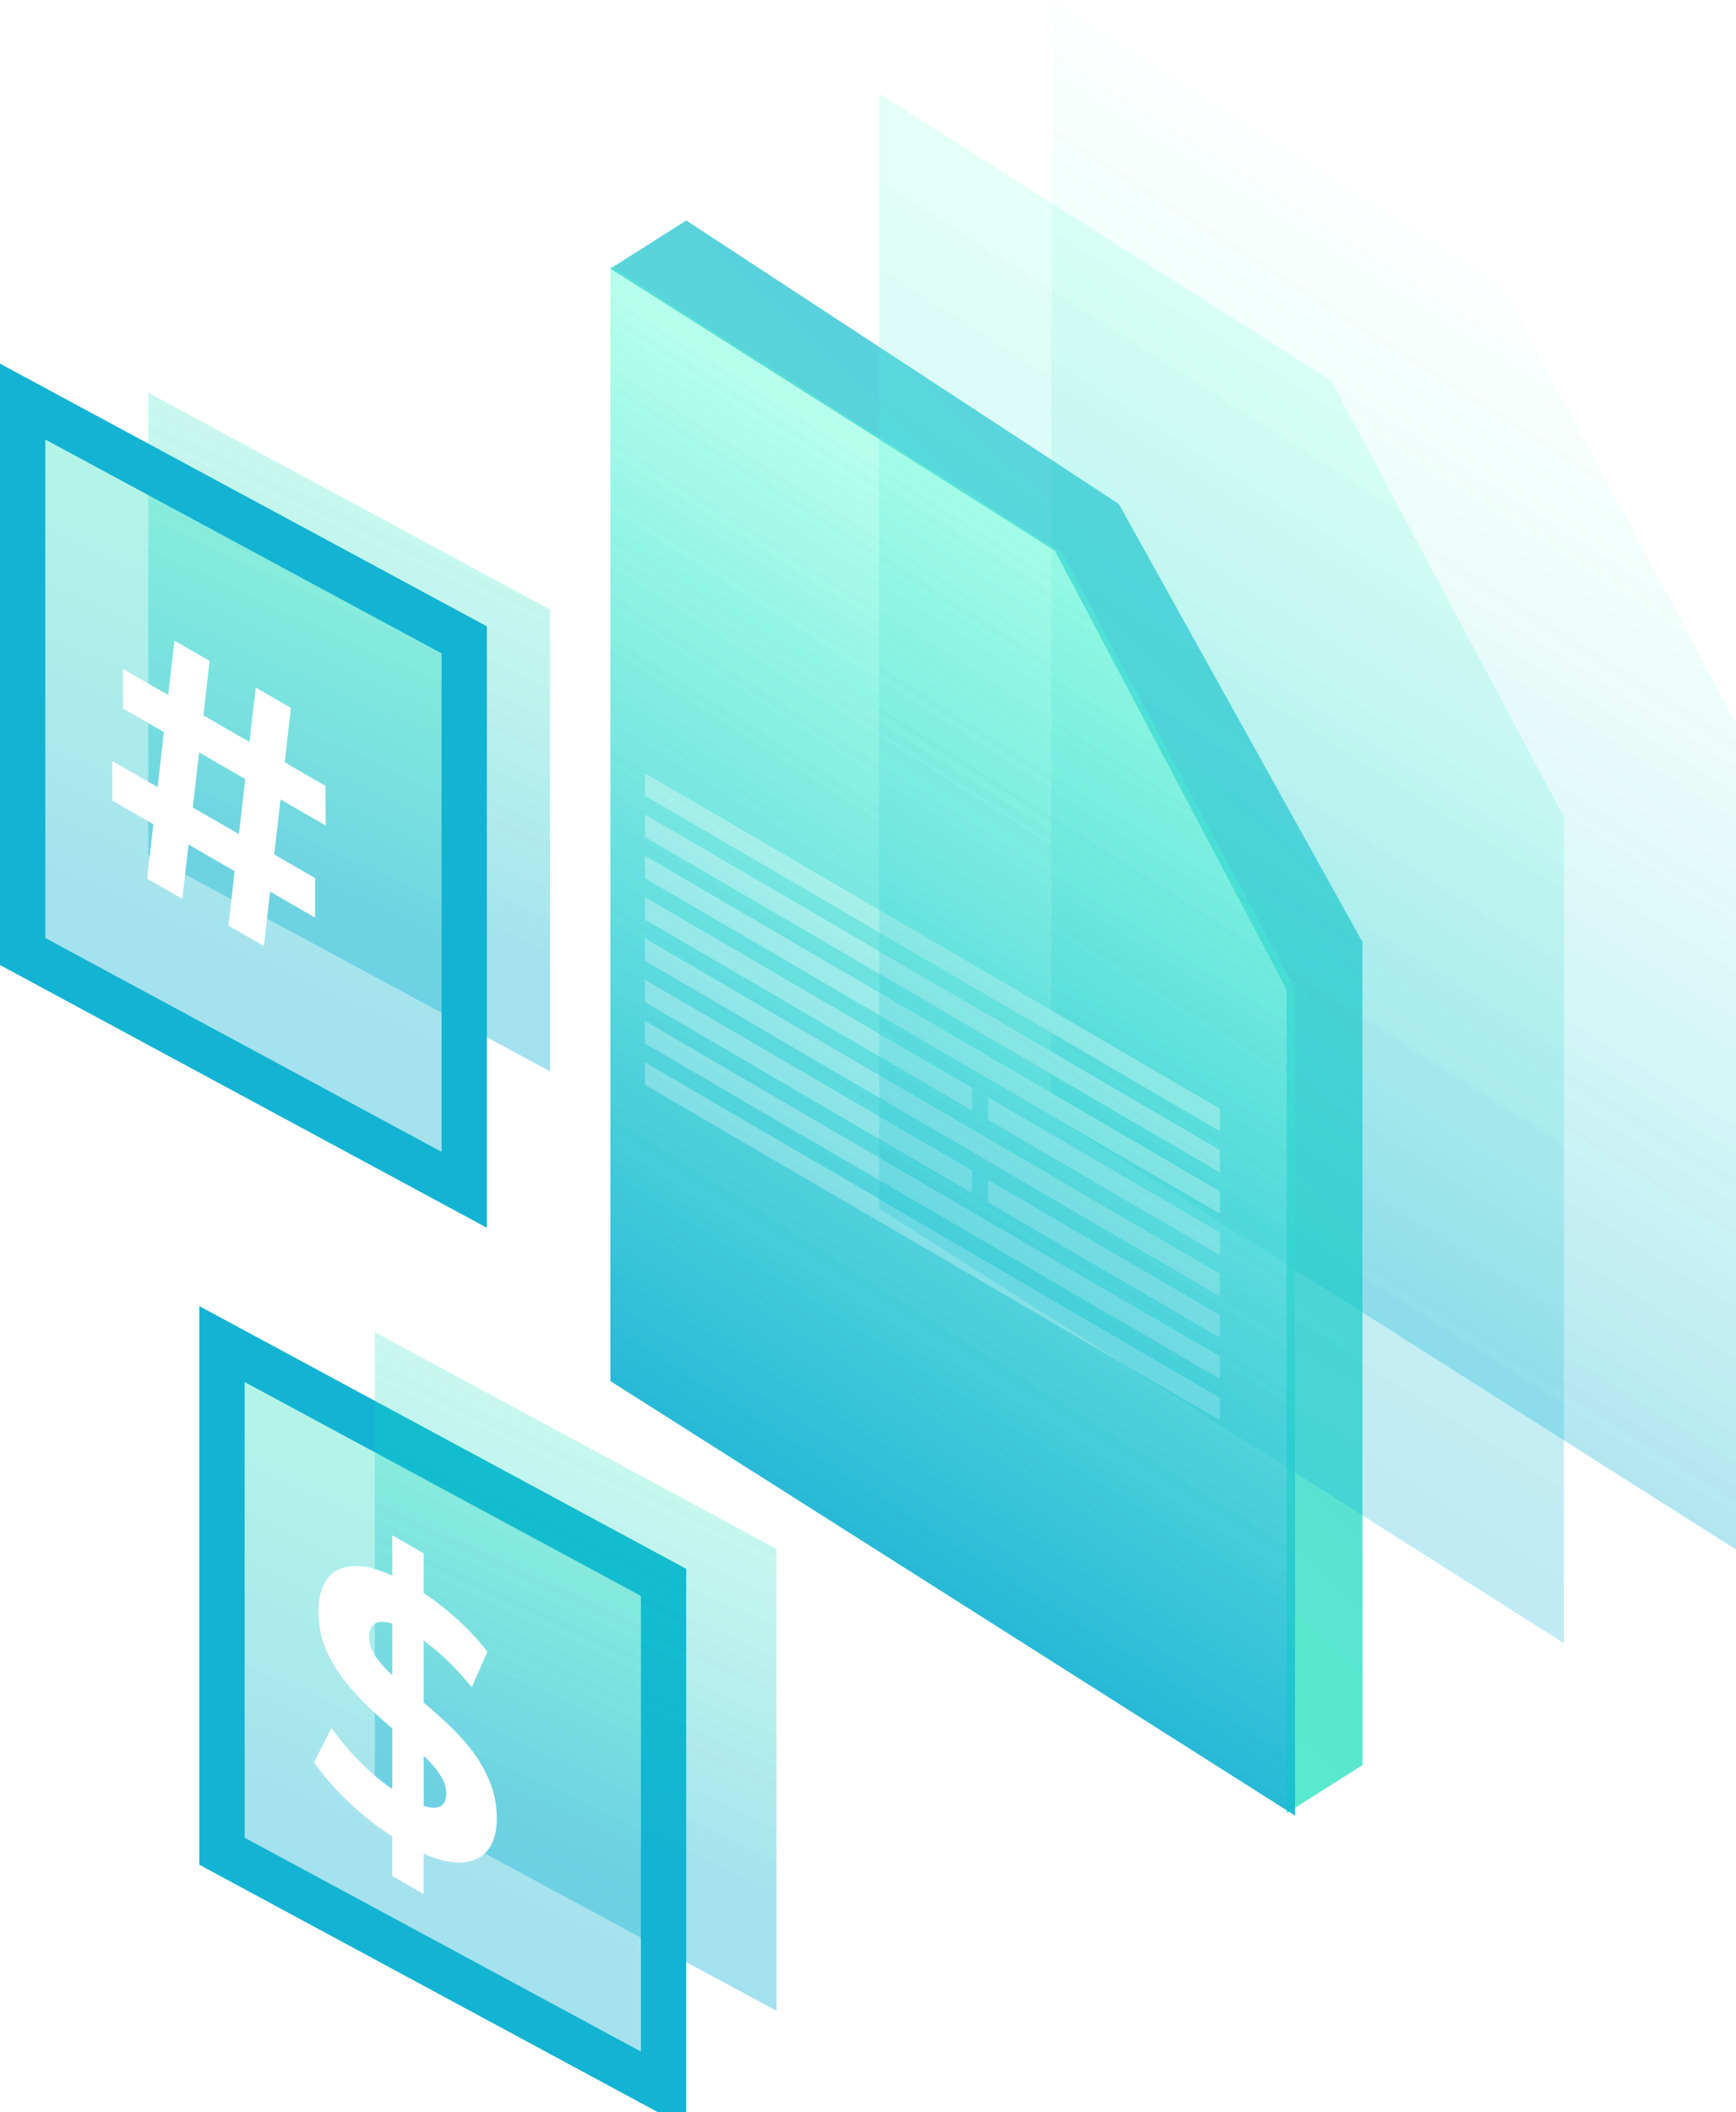 <svg xmlns="http://www.w3.org/2000/svg" fill="none" viewBox="-7.1 0 574.77 699.2">
<path fill-rule="evenodd" clip-rule="evenodd" d="M490.552 94.901L341 2.02668e-06V369.113L567.673 512.952V239.429L490.552 94.901Z" fill="url(#paint0_linear_149_4)"/>
<path fill-rule="evenodd" clip-rule="evenodd" d="M490.552 94.901L341 2.02668e-06V369.113L567.673 512.952V239.429L490.552 94.901Z" fill="url(#paint1_linear_149_4)"/>
<g style="mix-blend-mode:screen">
<path d="M73 448.5L66.399 444.939V452.439V605.325V612.825L73 616.386L206 688.143L212.601 691.704V684.204V531.319V523.819L206 520.257L73 448.5Z" fill="url(#paint2_linear_149_4)"/>
<path d="M73 448.5L66.399 444.939V452.439V605.325V612.825L73 616.386L206 688.143L212.601 691.704V684.204V531.319V523.819L206 520.257L73 448.5Z" stroke="#13B3D3" stroke-width="15"/>
</g>
<g style="mix-blend-mode:screen">
<path d="M117 441L250 512.757V665.643L117 593.886V441Z" fill="url(#paint3_linear_149_4)"/>
<path d="M117 441L250 512.757V665.643L117 593.886V441Z" fill="url(#paint4_linear_149_4)"/>
</g>
<g style="mix-blend-mode:screen">
<path d="M42 130L175 201.757V354.643L42 282.886V130Z" fill="url(#paint5_linear_149_4)"/>
<path d="M42 130L175 201.757V354.643L42 282.886V130Z" fill="url(#paint6_linear_149_4)"/>
</g>
<g style="mix-blend-mode:screen">
<path d="M7 136.5L0.399 132.939V140.439V307.489V314.989L7 318.55L140 390.308L146.601 393.869V386.369V219.319V211.819L140 208.257L7 136.5Z" fill="url(#paint7_linear_149_4)"/>
<path d="M7 136.5L0.399 132.939V140.439V307.489V314.989L7 318.55L140 390.308L146.601 393.869V386.369V219.319V211.819L140 208.257L7 136.5Z" stroke="#13B3D3" stroke-width="15"/>
</g>
<g style="mix-blend-mode:screen" filter="url(#filter0_d_149_4)">
<path d="M68.53 302.4L77.571 223.62L89.211 230.34L80.273 309.18L68.53 302.4ZM30.078 261V247.92L97.213 286.68V299.76L30.078 261ZM41.614 286.86L50.655 208.08L62.295 214.8L53.253 293.58L41.614 286.86ZM33.612 230.52V217.44L100.642 256.14L100.746 269.28L33.612 230.52Z" fill="white"/>
</g>
<g style="mix-blend-mode:screen" filter="url(#filter1_d_149_4)">
<path d="M216.421 210.37C215.451 209.81 214.522 209.127 213.633 208.32C212.744 207.5 212.028 206.693 211.485 205.9L212.438 204.01C212.957 204.737 213.569 205.443 214.274 206.13C214.989 206.81 215.711 207.36 216.439 207.78C216.993 208.1 217.437 208.297 217.772 208.37C218.119 208.437 218.373 208.403 218.534 208.27C218.696 208.137 218.777 207.923 218.777 207.63C218.777 207.257 218.65 206.89 218.396 206.53C218.142 206.157 217.807 205.783 217.391 205.41C216.976 205.023 216.514 204.623 216.006 204.21C215.509 203.79 215.007 203.34 214.499 202.86C214.002 202.387 213.546 201.883 213.13 201.35C212.715 200.817 212.374 200.233 212.109 199.6C211.854 198.973 211.727 198.287 211.727 197.54C211.727 196.74 211.912 196.12 212.282 195.68C212.663 195.233 213.229 195.033 213.979 195.08C214.741 195.12 215.694 195.47 216.837 196.13C217.599 196.57 218.35 197.11 219.089 197.75C219.828 198.377 220.48 199.06 221.046 199.8L220.18 201.76C219.614 201.06 219.048 200.46 218.482 199.96C217.917 199.447 217.362 199.033 216.82 198.72C216.277 198.407 215.832 198.223 215.486 198.17C215.14 198.117 214.891 198.167 214.741 198.32C214.591 198.46 214.516 198.683 214.516 198.99C214.516 199.35 214.643 199.717 214.897 200.09C215.151 200.45 215.486 200.817 215.902 201.19C216.317 201.563 216.774 201.96 217.27 202.38C217.778 202.807 218.28 203.25 218.777 203.71C219.285 204.177 219.747 204.677 220.163 205.21C220.578 205.743 220.913 206.323 221.167 206.95C221.433 207.583 221.566 208.267 221.566 209C221.566 209.787 221.375 210.397 220.994 210.83C220.613 211.263 220.041 211.46 219.279 211.42C218.529 211.387 217.576 211.037 216.421 210.37ZM229.285 217.797C228.35 217.257 227.478 216.58 226.67 215.767C225.873 214.947 225.18 214.04 224.591 213.047C224.002 212.054 223.541 211.02 223.206 209.947C222.882 208.88 222.721 207.82 222.721 206.767C222.721 205.714 222.882 204.84 223.206 204.147C223.541 203.46 224.002 202.96 224.591 202.647C225.192 202.34 225.89 202.244 226.687 202.357C227.484 202.457 228.356 202.78 229.302 203.327C230.353 203.934 231.3 204.694 232.143 205.607C232.998 206.514 233.713 207.54 234.291 208.687L232.489 209.567C232.074 208.78 231.612 208.107 231.104 207.547C230.596 206.974 230.042 206.514 229.441 206.167C228.875 205.84 228.356 205.647 227.882 205.587C227.409 205.527 226.999 205.597 226.652 205.797C226.306 205.997 226.035 206.314 225.838 206.747C225.654 207.187 225.561 207.74 225.561 208.407C225.561 209.074 225.654 209.734 225.838 210.387C226.035 211.047 226.306 211.677 226.652 212.277C226.999 212.877 227.409 213.42 227.882 213.907C228.356 214.394 228.875 214.8 229.441 215.127C230.042 215.474 230.596 215.66 231.104 215.687C231.612 215.7 232.074 215.547 232.489 215.227L234.291 218.187C233.713 218.667 232.998 218.874 232.143 218.807C231.3 218.747 230.348 218.41 229.285 217.797ZM236.186 221.541V207.541L241.434 210.571C242.519 211.198 243.454 211.944 244.24 212.811C245.025 213.664 245.631 214.594 246.058 215.601C246.486 216.608 246.699 217.638 246.699 218.691C246.699 219.731 246.486 220.508 246.058 221.021C245.631 221.521 245.025 221.744 244.24 221.691C243.454 221.638 242.519 221.298 241.434 220.671L237.744 218.541L238.992 217.841V223.161L236.186 221.541ZM243.893 225.991L240.862 219.161L243.859 220.891L246.924 227.741L243.893 225.991ZM238.992 218.201L237.744 215.961L241.278 218.001C242.144 218.501 242.791 218.661 243.218 218.481C243.645 218.288 243.859 217.811 243.859 217.051C243.859 216.278 243.645 215.554 243.218 214.881C242.791 214.208 242.144 213.621 241.278 213.121L237.744 211.081L238.992 210.261V218.201ZM248.922 228.894V214.894L251.728 216.514V230.514L248.922 228.894ZM254.606 232.176V218.176L259.854 221.206C260.939 221.832 261.874 222.579 262.66 223.446C263.445 224.299 264.051 225.229 264.478 226.236C264.906 227.242 265.119 228.272 265.119 229.326C265.119 230.366 264.906 231.142 264.478 231.656C264.051 232.169 263.445 232.406 262.66 232.366C261.874 232.312 260.939 231.972 259.854 231.346L256.164 229.216L257.412 228.476V233.796L254.606 232.176ZM257.412 228.836L256.164 226.576L259.698 228.616C260.564 229.116 261.21 229.276 261.638 229.096C262.065 228.916 262.279 228.446 262.279 227.686C262.279 226.912 262.065 226.189 261.638 225.516C261.21 224.842 260.564 224.256 259.698 223.756L256.164 221.716L257.412 220.896V228.836ZM269.312 240.667V229.307L265.433 227.067V224.427L275.998 230.527V233.167L272.118 230.927V242.287L269.312 240.667Z" fill="white"/>
</g>
<g style="mix-blend-mode:screen" filter="url(#filter2_d_149_4)">
<path d="M122.787 617.02V504.22L133.179 510.22V623.02L122.787 617.02ZM126.528 606.22C120.708 602.86 115.131 598.76 109.796 593.92C104.462 589 100.166 584.16 96.91 579.4L102.626 568.06C105.743 572.42 109.415 576.66 113.641 580.78C117.937 584.86 122.267 588.16 126.632 590.68C129.957 592.6 132.625 593.78 134.634 594.22C136.712 594.62 138.237 594.42 139.207 593.62C140.176 592.82 140.661 591.54 140.661 589.78C140.661 587.54 139.899 585.34 138.375 583.18C136.851 580.94 134.842 578.7 132.348 576.46C129.853 574.14 127.082 571.74 124.034 569.26C121.055 566.74 118.041 564.04 114.992 561.16C112.013 558.32 109.277 555.3 106.783 552.1C104.288 548.9 102.245 545.4 100.651 541.6C99.127 537.84 98.365 533.72 98.365 529.24C98.365 524.44 99.473 520.72 101.69 518.08C103.977 515.4 107.371 514.2 111.875 514.48C116.447 514.72 122.163 516.82 129.022 520.78C133.595 523.42 138.098 526.66 142.532 530.5C146.966 534.26 150.881 538.36 154.275 542.8L149.079 554.56C145.684 550.36 142.29 546.76 138.895 543.76C135.5 540.68 132.174 538.2 128.918 536.32C125.662 534.44 122.995 533.34 120.916 533.02C118.838 532.7 117.348 533 116.447 533.92C115.547 534.76 115.096 536.1 115.096 537.94C115.096 540.1 115.858 542.3 117.383 544.54C118.907 546.7 120.916 548.9 123.41 551.14C125.904 553.38 128.641 555.76 131.62 558.28C134.669 560.84 137.682 563.5 140.661 566.26C143.71 569.06 146.481 572.06 148.975 575.26C151.469 578.46 153.479 581.94 155.003 585.7C156.596 589.5 157.393 593.6 157.393 598C157.393 602.72 156.25 606.38 153.964 608.98C151.677 611.58 148.248 612.76 143.675 612.52C139.172 612.32 133.456 610.22 126.528 606.22Z" fill="white"/>
</g>
<path fill-rule="evenodd" clip-rule="evenodd" d="M344.552 182.95L195 88.049V457.162L421.673 601.001V327.478L344.552 182.95Z" fill="url(#paint8_linear_149_4)"/>
<path fill-rule="evenodd" clip-rule="evenodd" d="M344.552 182.95L195 88.049V457.162L421.673 601.001V327.478L344.552 182.95Z" fill="url(#paint9_linear_149_4)"/>
<path fill-rule="evenodd" clip-rule="evenodd" d="M195 88.933L220.108 73L363.318 166.827L363.316 166.829L443.794 311.485L443.999 311.354V584.288L418.891 600.221V327.469L418.873 327.48L342.051 182.04L341.898 182.149L195 88.933Z" fill="url(#paint10_linear_149_4)"/>
<g style="mix-blend-mode:screen">
<rect width="220.231" height="7.363" transform="matrix(0.864 0.504 0 1 206.461 256.012)" fill="white"/>
</g>
<g style="mix-blend-mode:screen">
<rect width="125.25" height="7.363" transform="matrix(0.864 0.504 0 1 206.461 297.032)" fill="white"/>
</g>
<g style="mix-blend-mode:screen">
<rect width="88.719" height="7.363" transform="matrix(0.864 0.504 0 1 320.062 363.295)" fill="white"/>
</g>
<g style="mix-blend-mode:screen">
<rect width="88.719" height="7.363" transform="matrix(0.864 0.504 0 1 320.062 390.642)" fill="white"/>
</g>
<g style="mix-blend-mode:screen">
<rect width="220.231" height="7.363" transform="matrix(0.864 0.504 0 1 206.461 283.358)" fill="white"/>
</g>
<g style="mix-blend-mode:screen">
<rect width="220.231" height="7.363" transform="matrix(0.864 0.504 0 1 206.461 269.686)" fill="white"/>
</g>
<g style="mix-blend-mode:screen">
<rect width="220.231" height="7.363" transform="matrix(0.864 0.504 0 1 206.461 310.705)" fill="white"/>
</g>
<g style="mix-blend-mode:screen">
<rect width="220.231" height="7.363" transform="matrix(0.864 0.504 0 1 206.461 351.725)" fill="white"/>
</g>
<g style="mix-blend-mode:screen">
<rect width="220.231" height="7.363" transform="matrix(0.864 0.504 0 1 206.461 338.052)" fill="white"/>
</g>
<g style="mix-blend-mode:screen">
<rect width="125.25" height="7.363" transform="matrix(0.864 0.504 0 1 206.461 324.378)" fill="white"/>
</g>
<path fill-rule="evenodd" clip-rule="evenodd" d="M195 88.933L220.108 73L363.318 166.827L363.316 166.829L443.794 311.485L443.999 311.354V584.288L418.891 600.221V327.469L418.873 327.48L342.051 182.04L341.898 182.149L195 88.933Z" fill="url(#paint11_linear_149_4)"/>
<g style="mix-blend-mode:screen">
<rect width="220.231" height="7.363" transform="matrix(0.864 0.504 0 1 206.461 256.012)" fill="white"/>
</g>
<g style="mix-blend-mode:screen">
<rect width="125.25" height="7.363" transform="matrix(0.864 0.504 0 1 206.461 297.032)" fill="white"/>
</g>
<g style="mix-blend-mode:screen">
<rect width="88.719" height="7.363" transform="matrix(0.864 0.504 0 1 320.062 363.295)" fill="white"/>
</g>
<g style="mix-blend-mode:screen">
<rect width="88.719" height="7.363" transform="matrix(0.864 0.504 0 1 320.062 390.642)" fill="white"/>
</g>
<g style="mix-blend-mode:screen">
<rect width="220.231" height="7.363" transform="matrix(0.864 0.504 0 1 206.461 283.358)" fill="white"/>
</g>
<g style="mix-blend-mode:screen">
<rect width="220.231" height="7.363" transform="matrix(0.864 0.504 0 1 206.461 269.686)" fill="white"/>
</g>
<g style="mix-blend-mode:screen">
<rect width="220.231" height="7.363" transform="matrix(0.864 0.504 0 1 206.461 310.705)" fill="white"/>
</g>
<g style="mix-blend-mode:screen">
<rect width="220.231" height="7.363" transform="matrix(0.864 0.504 0 1 206.461 351.725)" fill="white"/>
</g>
<g style="mix-blend-mode:screen">
<rect width="220.231" height="7.363" transform="matrix(0.864 0.504 0 1 206.461 338.052)" fill="white"/>
</g>
<g style="mix-blend-mode:screen">
<rect width="125.25" height="7.363" transform="matrix(0.864 0.504 0 1 206.461 324.378)" fill="white"/>
</g>
<path fill-rule="evenodd" clip-rule="evenodd" d="M433.552 125.901L284 31V400.113L510.673 543.952V270.429L433.552 125.901Z" fill="url(#paint12_linear_149_4)"/>
<path fill-rule="evenodd" clip-rule="evenodd" d="M433.552 125.901L284 31V400.113L510.673 543.952V270.429L433.552 125.901Z" fill="url(#paint13_linear_149_4)"/>
<path fill-rule="evenodd" clip-rule="evenodd" d="M344.552 182.95L195 88.049V457.162L421.673 601.001V327.478L344.552 182.95Z" fill="url(#paint14_linear_149_4)"/>
<path fill-rule="evenodd" clip-rule="evenodd" d="M344.552 182.95L195 88.049V457.162L421.673 601.001V327.478L344.552 182.95Z" fill="url(#paint15_linear_149_4)"/>
<defs>
<filter id="filter0_d_149_4" x="26.078" y="196.2" width="78.672" height="132.8" filterUnits="userSpaceOnUse" color-interpolation-filters="sRGB">
<feFlood flood-opacity="0" result="BackgroundImageFix"/>
<feColorMatrix in="SourceAlpha" type="matrix" values="0 0 0 0 0 0 0 0 0 0 0 0 0 0 0 0 0 0 127 0" result="hardAlpha"/>
<feOffset dy="4"/>
<feGaussianBlur stdDeviation="2"/>
<feComposite in2="hardAlpha" operator="out"/>
<feColorMatrix type="matrix" values="0 0 0 0 0 0 0 0 0 0 0 0 0 0 0 0 0 0 0.25 0"/>
<feBlend mode="normal" in2="BackgroundImageFix" result="effect1_dropShadow_149_4"/>
<feBlend mode="normal" in="SourceGraphic" in2="effect1_dropShadow_149_4" result="shape"/>
</filter>
<filter id="filter1_d_149_4" x="207.484" y="193.04" width="72.516" height="59.727" filterUnits="userSpaceOnUse" color-interpolation-filters="sRGB">
<feFlood flood-opacity="0" result="BackgroundImageFix"/>
<feColorMatrix in="SourceAlpha" type="matrix" values="0 0 0 0 0 0 0 0 0 0 0 0 0 0 0 0 0 0 127 0" result="hardAlpha"/>
<feOffset dy="4"/>
<feGaussianBlur stdDeviation="2"/>
<feComposite in2="hardAlpha" operator="out"/>
<feColorMatrix type="matrix" values="0 0 0 0 0 0 0 0 0 0 0 0 0 0 0 0 0 0 0.25 0"/>
<feBlend mode="normal" in2="BackgroundImageFix" result="effect1_dropShadow_149_4"/>
<feBlend mode="normal" in="SourceGraphic" in2="effect1_dropShadow_149_4" result="shape"/>
</filter>
<filter id="filter2_d_149_4" x="92.906" y="489.28" width="68.484" height="155.72" filterUnits="userSpaceOnUse" color-interpolation-filters="sRGB">
<feFlood flood-opacity="0" result="BackgroundImageFix"/>
<feColorMatrix in="SourceAlpha" type="matrix" values="0 0 0 0 0 0 0 0 0 0 0 0 0 0 0 0 0 0 127 0" result="hardAlpha"/>
<feOffset dy="4"/>
<feGaussianBlur stdDeviation="2"/>
<feComposite in2="hardAlpha" operator="out"/>
<feColorMatrix type="matrix" values="0 0 0 0 0 0 0 0 0 0 0 0 0 0 0 0 0 0 0.25 0"/>
<feBlend mode="normal" in2="BackgroundImageFix" result="effect1_dropShadow_149_4"/>
<feBlend mode="normal" in="SourceGraphic" in2="effect1_dropShadow_149_4" result="shape"/>
</filter>
<linearGradient id="paint0_linear_149_4" x1="454.336" y1="71.92" x2="287.35" y2="335.069" gradientUnits="userSpaceOnUse">
<stop stop-color="#6CFFD7" stop-opacity="0.01"/>
<stop offset="1" stop-color="#13B3D3" stop-opacity="0.18"/>
</linearGradient>
<linearGradient id="paint1_linear_149_4" x1="454.336" y1="71.92" x2="287.35" y2="335.069" gradientUnits="userSpaceOnUse">
<stop stop-color="#6CFFD7" stop-opacity="0.01"/>
<stop offset="1" stop-color="#13B3D3" stop-opacity="0.18"/>
</linearGradient>
<linearGradient id="paint2_linear_149_4" x1="159.061" y1="456.748" x2="93.833" y2="597.511" gradientUnits="userSpaceOnUse">
<stop stop-color="#13EDB1" stop-opacity="0.3"/>
<stop offset="1" stop-color="#13B3D3" stop-opacity="0.38"/>
</linearGradient>
<linearGradient id="paint3_linear_149_4" x1="203.061" y1="441.748" x2="137.833" y2="582.511" gradientUnits="userSpaceOnUse">
<stop stop-color="#13EDB1" stop-opacity="0.09"/>
<stop offset="1" stop-color="#13B3D3" stop-opacity="0.22"/>
</linearGradient>
<linearGradient id="paint4_linear_149_4" x1="203.061" y1="441.748" x2="137.833" y2="582.511" gradientUnits="userSpaceOnUse">
<stop stop-color="#13EDB1" stop-opacity="0.09"/>
<stop offset="1" stop-color="#13B3D3" stop-opacity="0.22"/>
</linearGradient>
<linearGradient id="paint5_linear_149_4" x1="128.061" y1="130.748" x2="62.833" y2="271.511" gradientUnits="userSpaceOnUse">
<stop stop-color="#13EDB1" stop-opacity="0.09"/>
<stop offset="1" stop-color="#13B3D3" stop-opacity="0.22"/>
</linearGradient>
<linearGradient id="paint6_linear_149_4" x1="128.061" y1="130.748" x2="62.833" y2="271.511" gradientUnits="userSpaceOnUse">
<stop stop-color="#13EDB1" stop-opacity="0.09"/>
<stop offset="1" stop-color="#13B3D3" stop-opacity="0.22"/>
</linearGradient>
<linearGradient id="paint7_linear_149_4" x1="93.061" y1="140.515" x2="22.498" y2="295.146" gradientUnits="userSpaceOnUse">
<stop stop-color="#13EDB1" stop-opacity="0.3"/>
<stop offset="1" stop-color="#13B3D3" stop-opacity="0.38"/>
</linearGradient>
<linearGradient id="paint8_linear_149_4" x1="308.336" y1="159.968" x2="141.35" y2="423.118" gradientUnits="userSpaceOnUse">
<stop stop-color="#6CFFD7" stop-opacity="0.15"/>
<stop offset="1" stop-color="#13B3D3" stop-opacity="0.46"/>
</linearGradient>
<linearGradient id="paint9_linear_149_4" x1="308.336" y1="159.968" x2="141.35" y2="423.118" gradientUnits="userSpaceOnUse">
<stop stop-color="#6CFFD7" stop-opacity="0.15"/>
<stop offset="1" stop-color="#13B3D3" stop-opacity="0.46"/>
</linearGradient>
<linearGradient id="paint10_linear_149_4" x1="195" y1="496.344" x2="471.455" y2="202.728" gradientUnits="userSpaceOnUse">
<stop stop-color="#13EDB1" stop-opacity="0.46"/>
<stop offset="1" stop-color="#13B3D3" stop-opacity="0.46"/>
</linearGradient>
<linearGradient id="paint11_linear_149_4" x1="195" y1="496.344" x2="471.455" y2="202.728" gradientUnits="userSpaceOnUse">
<stop stop-color="#13EDB1" stop-opacity="0.46"/>
<stop offset="1" stop-color="#13B3D3" stop-opacity="0.46"/>
</linearGradient>
<linearGradient id="paint12_linear_149_4" x1="397.336" y1="102.92" x2="230.35" y2="366.069" gradientUnits="userSpaceOnUse">
<stop stop-color="#6CFFD7" stop-opacity="0.1"/>
<stop offset="1" stop-color="#13B3D3" stop-opacity="0.15"/>
</linearGradient>
<linearGradient id="paint13_linear_149_4" x1="397.336" y1="102.92" x2="230.35" y2="366.069" gradientUnits="userSpaceOnUse">
<stop stop-color="#6CFFD7" stop-opacity="0.1"/>
<stop offset="1" stop-color="#13B3D3" stop-opacity="0.15"/>
</linearGradient>
<linearGradient id="paint14_linear_149_4" x1="308.336" y1="159.968" x2="141.35" y2="423.118" gradientUnits="userSpaceOnUse">
<stop stop-color="#6CFFD7" stop-opacity="0.15"/>
<stop offset="1" stop-color="#13B3D3" stop-opacity="0.46"/>
</linearGradient>
<linearGradient id="paint15_linear_149_4" x1="308.336" y1="159.968" x2="141.35" y2="423.118" gradientUnits="userSpaceOnUse">
<stop stop-color="#6CFFD7" stop-opacity="0.15"/>
<stop offset="1" stop-color="#13B3D3" stop-opacity="0.46"/>
</linearGradient>
</defs>
</svg>